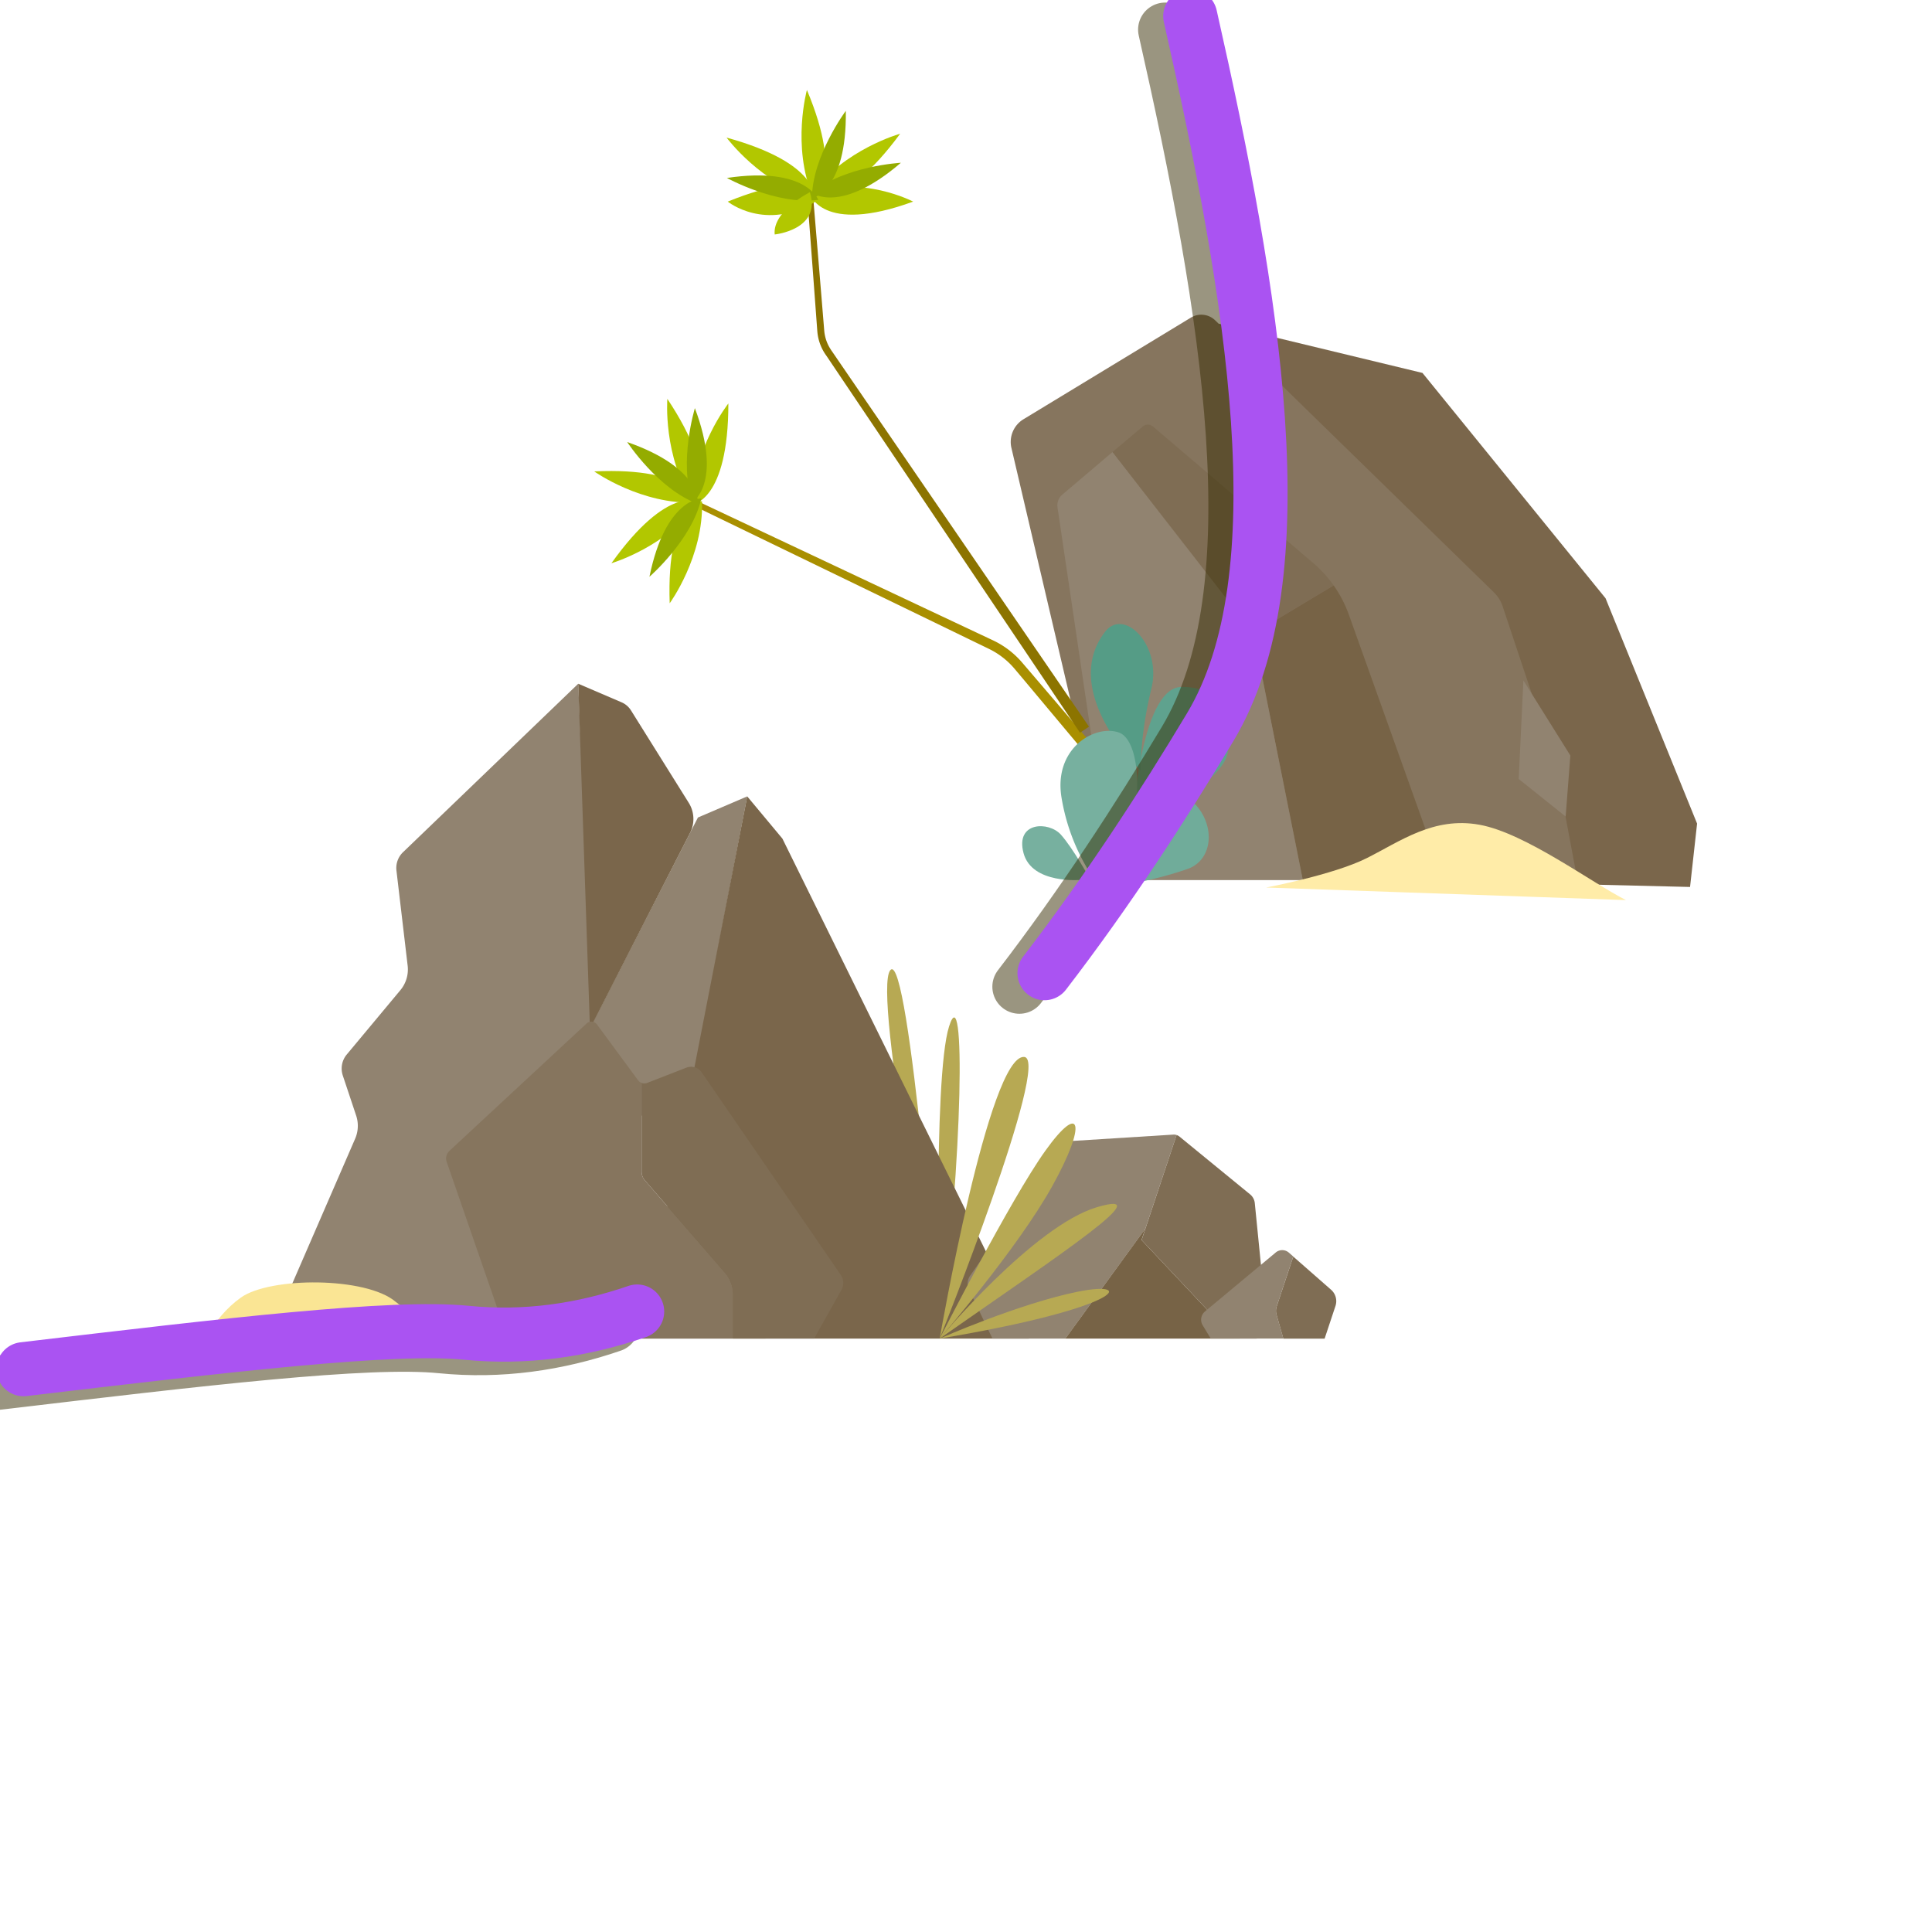 <svg xmlns="http://www.w3.org/2000/svg" width="1000" height="1000" viewBox="0 0 1000 1000"><defs><style>.cls-1{fill:#7a664b;}.cls-2{fill:#86755e;}.cls-3{fill:#776346;}.cls-4{fill:#7f6d54;}.cls-5{fill:#918370;}.cls-6{fill:#a98f00;}.cls-7{fill:#b2c700;}.cls-8{fill:#94ac00;}.cls-9{fill:#8c7400;}.cls-10{fill:#77b09f;}.cls-11{fill:#5fa28e;}.cls-12{fill:#559c86;}.cls-13{fill:#70ac9a;}.cls-14{fill:#ffeca8;}.cls-15{fill:#b7a953;}.cls-16{fill:#fae594;}.cls-17,.cls-18{fill:none;stroke-linecap:round;stroke-miterlimit:10;stroke-width:28px;}.cls-17{stroke:#362d02;opacity:0.5;}.cls-18{stroke:#aa53f2;}</style></defs><title>L3</title><g id="plano1"><polygon class="cls-1" points="874.77 459.09 878.41 426.29 831.03 309.66 736.27 193.03 630.58 167.52 773.93 456.66 874.77 459.09"/><path class="cls-2" d="M816.46,455.44l-10.93-58.31-27.75-83.25a18.35,18.35,0,0,0-4.59-7.33L629,165.83a10.34,10.34,0,0,0-12.59-1.44L529.75,217a13.72,13.72,0,0,0-6.24,14.85l52.4,223.56Z"/><path class="cls-3" d="M747.21,455.44H674.32L648.81,327.88,690.28,303a62.39,62.39,0,0,1,7.91,15.23Z"/><path class="cls-4" d="M690.28,303l-41.48,24.89L575.8,234l15.67-13.23a4.09,4.09,0,0,1,5.32,0l82.91,70.63A63.51,63.51,0,0,1,690.28,303Z"/><polygon class="cls-5" points="788.51 352.18 786.08 403.2 810.38 422.64 812.81 391.05 788.51 352.18"/><path class="cls-6" d="M572.46,402.67l-42.18-50.4L525,346a39.83,39.83,0,0,0-5.55-5.37,40.24,40.24,0,0,0-6.47-4.22c-1.12-.58-2.4-1.18-3.62-1.78l-3.7-1.79L476.11,318.5l-118.3-57.3,1.29-2.71L478,314.5l29.73,14,3.72,1.75c1.25.59,2.45,1.14,3.77,1.8a45.36,45.36,0,0,1,13.62,10.63l5.36,6.26,42.73,49.94Z"/><path class="cls-7" d="M377,208.83s-18.54,23.59-18.54,52.24C358.42,261.06,377,259.38,377,208.83Z"/><path class="cls-7" d="M345.42,206.44s-2.38,29.91,13.48,53.77C358.89,260.21,373.4,248.55,345.42,206.44Z"/><path class="cls-7" d="M307.58,244s24.42,17.43,53,16.11C360.62,260.11,358.08,241.67,307.58,244Z"/><path class="cls-7" d="M316.47,291.53s28.79-8.45,45.42-31.77C361.88,259.76,345.81,250.37,316.47,291.53Z"/><path class="cls-7" d="M346.63,312.25S364.34,288,363.35,259.4C363.35,259.4,344.88,261.73,346.63,312.25Z"/><path class="cls-8" d="M359.67,211.26s-8.5,27.94-1.21,48.59C358.46,259.85,374.25,250.13,359.67,211.26Z"/><path class="cls-8" d="M324.64,228.81s16,24.42,36.56,32C361.2,260.84,363.84,242.49,324.64,228.81Z"/><path class="cls-8" d="M336.15,298.53S358.21,279.4,363,258C363,258,344.49,257.86,336.15,298.53Z"/><path class="cls-9" d="M559,379.25,469.72,246.51l-22.33-33.18-11.17-16.59-5.58-8.3-2.79-4.15-.7-1c-.25-.38-.49-.75-.72-1.14a25.48,25.48,0,0,1-1.25-2.39,24.89,24.89,0,0,1-1.68-5.11,25.48,25.48,0,0,1-.41-2.66c-.09-.92-.13-1.69-.2-2.54l-.74-10-1.48-19.94-3-39.89,3-.23L424,139.24l1.64,19.93.82,10c.07.81.13,1.71.21,2.45a21.88,21.88,0,0,0,.37,2.27,21.27,21.27,0,0,0,1.47,4.35,21.85,21.85,0,0,0,1.08,2c.2.33.41.65.62,1l.7,1,2.82,4.13,5.65,8.25,11.3,16.5,22.59,33,90.38,132Z"/><path class="cls-7" d="M472.65,104.35s-26.66-14-53.56-4.18C419.09,100.17,425.17,121.7,472.65,104.35Z"/><path class="cls-7" d="M465.93,69.21s-28.91,8-45.88,31.11C420.05,100.32,436,109.94,465.93,69.21Z"/><path class="cls-7" d="M417.66,46.57s-8,28.92,3.07,55.34C420.74,101.91,437.19,93.2,417.66,46.57Z"/><path class="cls-7" d="M376.08,71.22S393.89,95.36,421.51,103C421.51,103,424.81,84.66,376.08,71.22Z"/><path class="cls-7" d="M376.68,104.35s19.44,15.79,45.66-.12C422.34,104.23,423.53,85.37,376.68,104.35Z"/><path class="cls-8" d="M466.3,84.25s-29.16,1.6-46.06,15.54C420.24,99.79,434.79,111.28,466.3,84.25Z"/><path class="cls-8" d="M437.79,57.37S420.36,80.8,420.25,102.7C420.25,102.7,438.4,98.88,437.79,57.37Z"/><path class="cls-8" d="M376.25,92.11s25.55,14.16,47.27,11.35C423.52,103.46,417.32,86,376.25,92.11Z"/><path class="cls-7" d="M419.2,99.49s-19.44,9.72-18.22,21.87C401,121.36,425.27,118.93,419.2,99.49Z"/><path class="cls-5" d="M674.32,455.44h-98.4L547.38,262.72a7.36,7.36,0,0,1,2.51-6.74L575.8,234l73,93.85Z"/><path class="cls-10" d="M559.71,455.43s-25.57,2.45-29.93-13.87S542.84,425,549.1,432s14.69,22.31,14.69,22.31Z"/><path class="cls-11" d="M586,428.37s3.77-72.19,25.29-72.8,27,17.47,24.16,34.12S586,428.37,586,428.37Z"/><path class="cls-12" d="M572,327c9.81-12.7,29.56,7,23.93,29.56a194.68,194.68,0,0,0-5.63,42.23S548,358,572,327Z"/><path class="cls-10" d="M566.34,455.12a105.57,105.57,0,0,1-16.89-42.23c-4.22-25.34,16.89-38,29.56-33.79s14.08,46.46-3.52,76Z"/><path class="cls-13" d="M574.64,454.95s20.43-54.33,37.65-43.84,17.43,33.18,2.64,38.57a184,184,0,0,1-30.66,7.8Z"/><path class="cls-14" d="M655.32,459.38s34.66-6.5,52-15.16,34.66-21.66,58.48-17.33,58.48,30.32,75.81,39Z"/><path class="cls-15" d="M486.38,692.84S482.73,558,491.24,531.27,498.53,598.08,486.38,692.84Z"/><path class="cls-15" d="M486.38,692.84S451.15,513,460.87,502.11,486.38,692.84,486.38,692.84Z"/><path class="cls-5" d="M313.87,692.84,299.29,353.9,208.6,441.1a11.35,11.35,0,0,0-3.4,9.5L211,499.83a16.73,16.73,0,0,1-3.76,12.67l-27.8,33.36a11.35,11.35,0,0,0-2,10.85l6.91,20.73a16.73,16.73,0,0,1-.52,11.94L138.93,692.84Z"/><polygon class="cls-5" points="353.96 583.5 386.76 412.21 361.25 423.14 288.36 565.28 353.96 583.5"/><polygon class="cls-1" points="386.76 412.21 404.98 434.08 532.54 692.84 332.09 692.84 386.76 412.21"/><path class="cls-1" d="M356.51,415.56l-29.92-47.87a10.75,10.75,0,0,0-4.88-4.18l-22.42-9.61,6.07,178.58,51.81-101.37A15.78,15.78,0,0,0,356.51,415.56Z"/><path class="cls-5" d="M609,587.48l-16.15,48.44-41.4,56.93H513.7l-12.14-25.33a7.18,7.18,0,0,1,.62-7.29l46.47-66.4a7.7,7.7,0,0,1,5.79-3.24l52.81-3.32A4.53,4.53,0,0,1,609,587.48Z"/><path class="cls-4" d="M655.84,686.57a5.7,5.7,0,0,1-5.65,6.27h-11.3l-48-51L609,587.48a5.25,5.25,0,0,1,1.53.84L647,618.16a6.74,6.74,0,0,1,2.48,4.59Z"/><polygon class="cls-3" points="638.89 692.84 551.42 692.84 592.82 635.91 590.86 641.82 638.89 692.84"/><path class="cls-2" d="M379.47,670.06v22.78H262.85L231.21,601.4a5.35,5.35,0,0,1,1.42-5.72l71-65.93a3.63,3.63,0,0,1,5.36.51l21.25,28.86a3.87,3.87,0,0,0,1.86,1.38v45.92a6.8,6.8,0,0,0,1.68,4.52l41.55,47.93A17.2,17.2,0,0,1,379.47,670.06Z"/><path class="cls-4" d="M435.49,667.73l-14.1,25.11H379.47V670.06a17.2,17.2,0,0,0-4.15-11.19l-41.55-47.93a6.8,6.8,0,0,1-1.68-4.52V560.51a3.93,3.93,0,0,0,2.88,0l20.34-7.91a6.72,6.72,0,0,1,7.91,2.48l71.94,104.78A7.4,7.4,0,0,1,435.49,667.73Z"/><path class="cls-5" d="M660.76,680.56l3.5,12.28H626.68L622.53,686a5.57,5.57,0,0,1,1.2-7.22l36.59-30.5a5.24,5.24,0,0,1,6.78.07l2.3,2L660.87,676A7.48,7.48,0,0,0,660.76,680.56Z"/><path class="cls-4" d="M691.23,676l-5.61,16.87H664.26l-3.5-12.28a7.48,7.48,0,0,1,.11-4.56l8.53-25.62,19.53,17.13A7.88,7.88,0,0,1,691.23,676Z"/><path class="cls-15" d="M486.38,692.84s25.51-147,43.73-145.78C544.3,548,486.38,692.84,486.38,692.84Z"/><path class="cls-15" d="M486.38,692.84s36.45-71.68,54.67-97.19,21.87-14.58,3.64,18.22S486.38,692.84,486.38,692.84Z"/><path class="cls-15" d="M486.38,692.84s48.59-58.31,81.4-68S550.77,647.89,486.38,692.84Z"/><path class="cls-15" d="M486.38,692.84s41.31-18.22,71.68-24.3S581.14,677,486.38,692.84Z"/><path class="cls-16" d="M280.6,693.3s-60.65-6.5-75.81-19.49-65-13-80.14-2.17S103,699.8,103,699.8Z"/></g><g id="camino_desbloqueado" data-name="camino desbloqueado"><path class="cls-17" d="M316.79,685.84c-28.53,9.8-58,14-88.32,11C190.17,693,104.41,703.24-.83,715.7"/><path class="cls-17" d="M603.07,15.33c32.82,145,57.18,290,10.31,368.08-24.13,40.22-53,84.73-85.74,127.31"/><path class="cls-18" d="M329.79,678.84c-28.53,9.8-58,14-88.32,11-38.3-3.83-124.07,6.39-229.3,18.85"/><path class="cls-18" d="M616.07,8.33c32.82,145,57.18,290,10.31,368.08-24.13,40.22-53,84.73-85.74,127.31"/></g></svg>